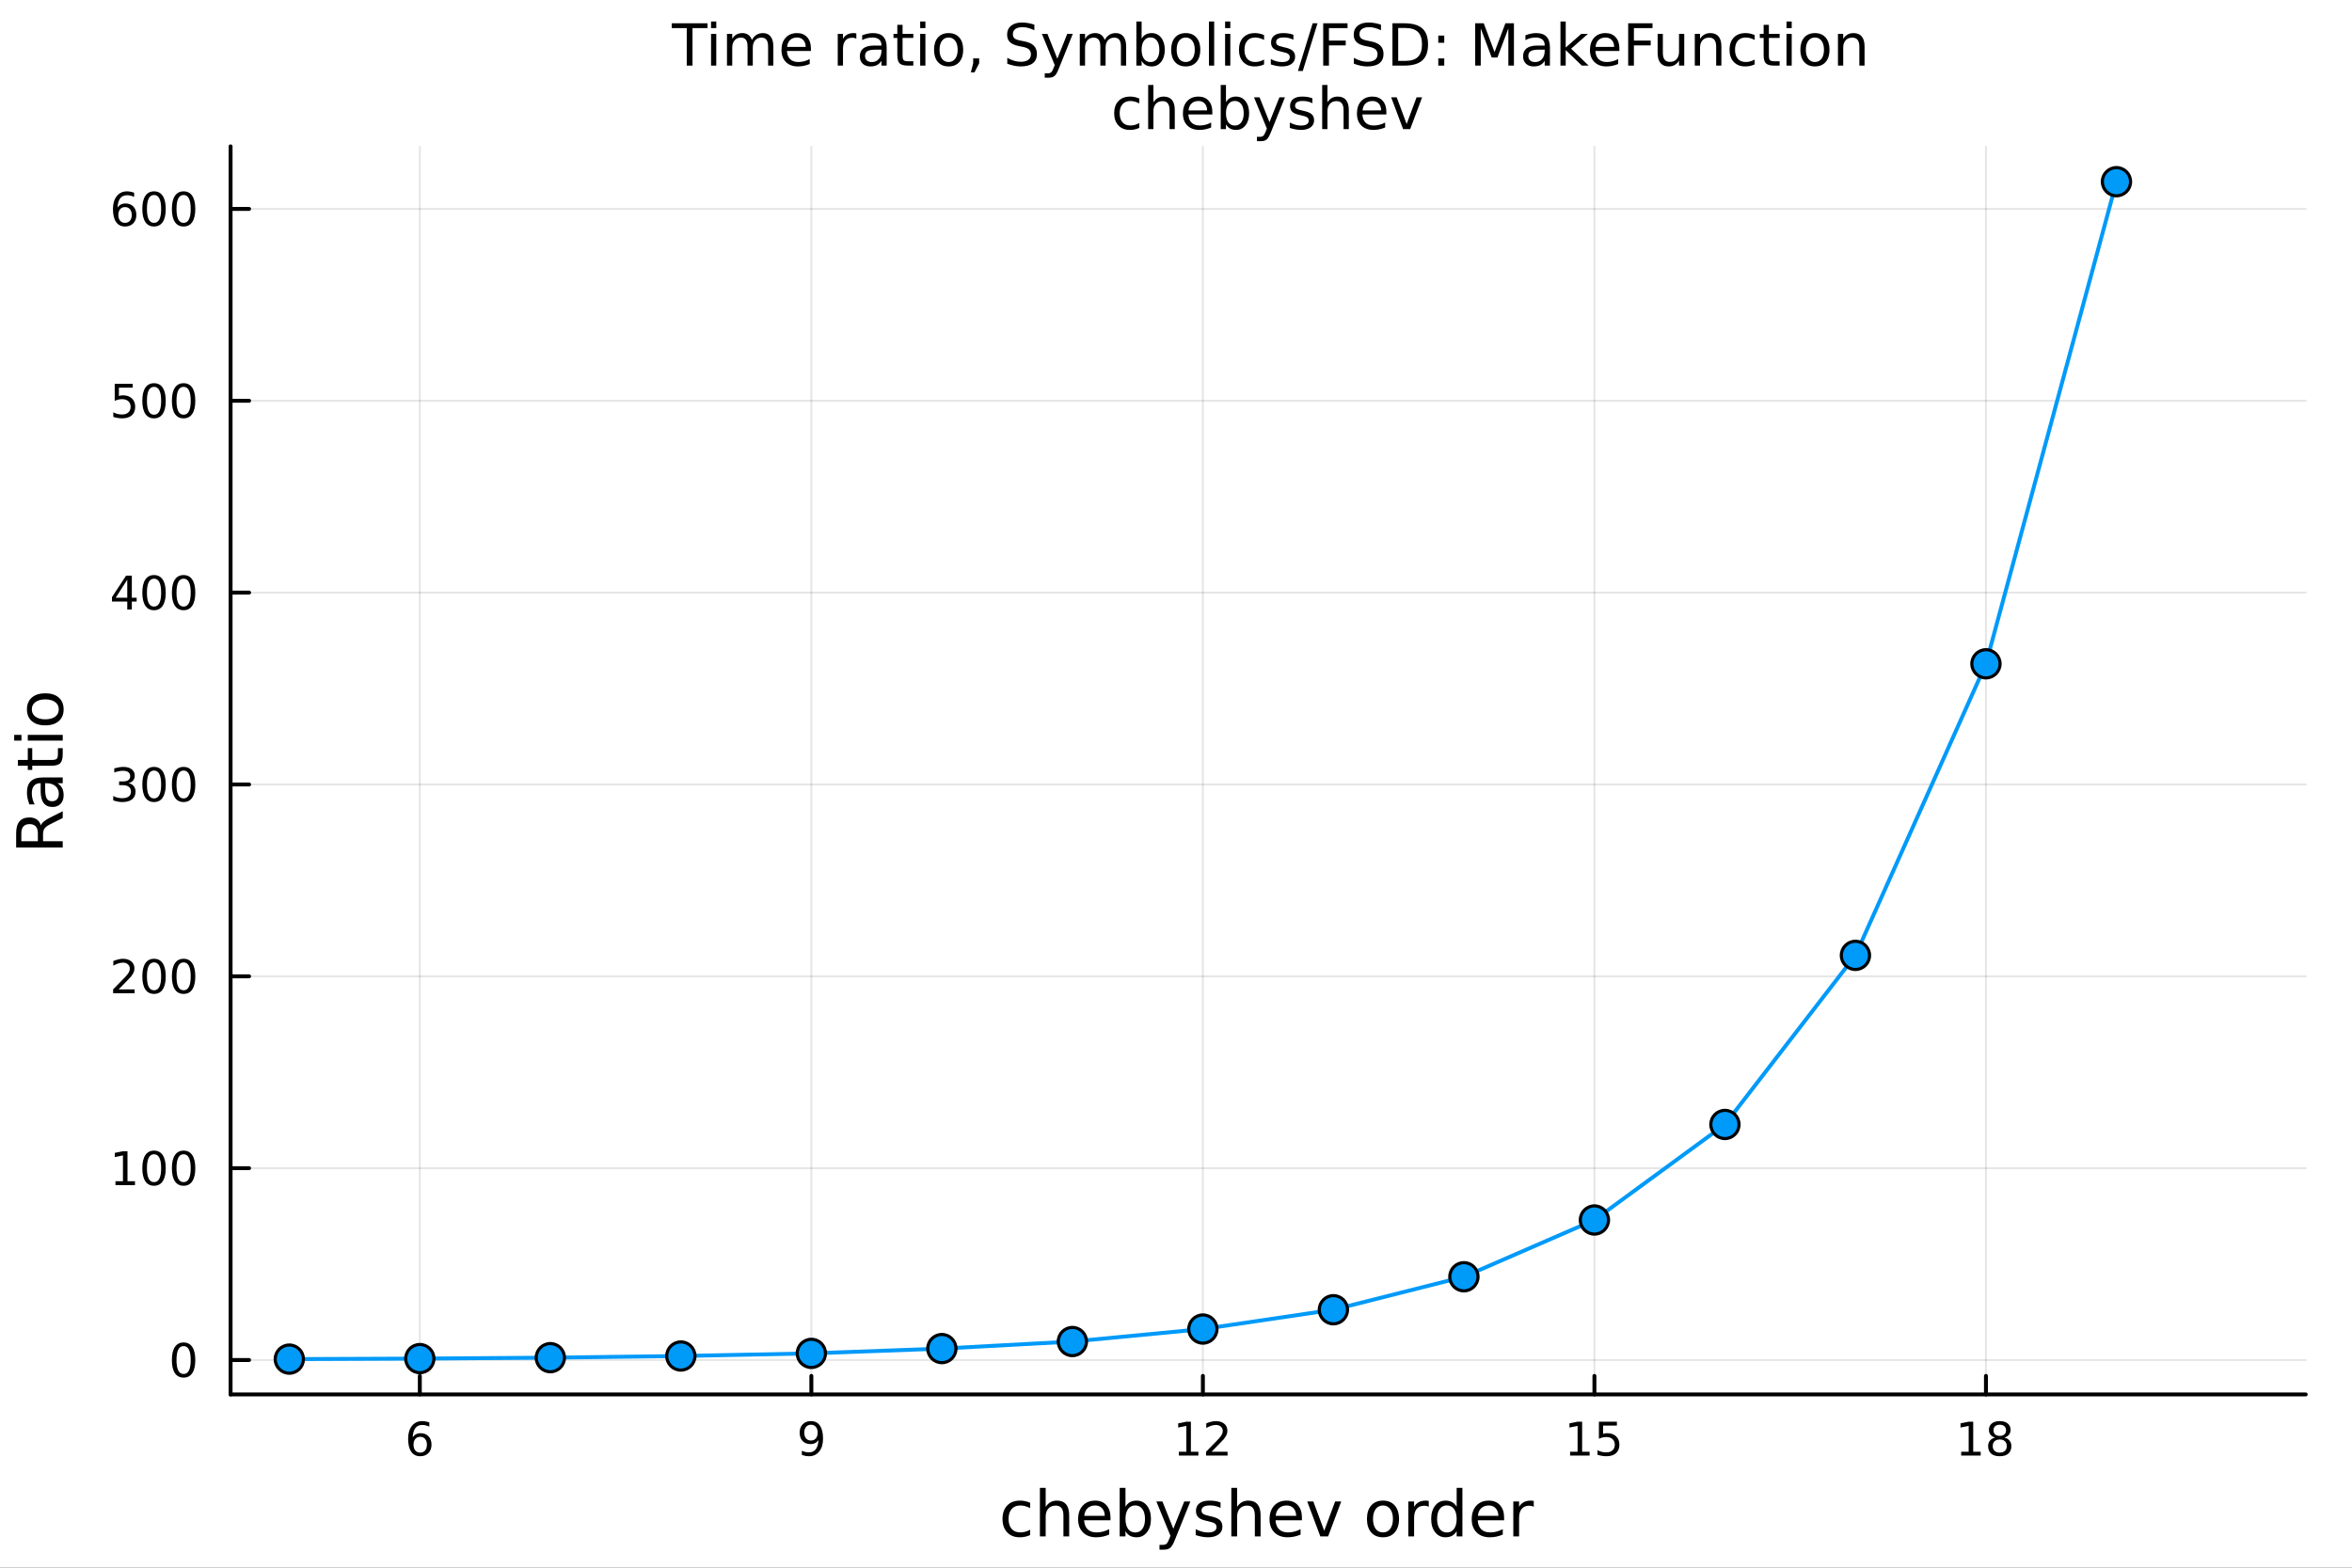<?xml version="1.0" encoding="utf-8"?>
<svg xmlns="http://www.w3.org/2000/svg" xmlns:xlink="http://www.w3.org/1999/xlink" width="600" height="400" viewBox="0 0 2400 1600">
<rect x="0" y="0" width="2400" height="1600" fill="#333333" stroke="none"/>
<defs>
  <clipPath id="clip850">
    <rect x="0" y="0" width="2400" height="1600"/>
  </clipPath>
</defs>
<path clip-path="url(#clip850)" d="M0 1600 L2400 1600 L2400 0 L0 0  Z" fill="#ffffff" fill-rule="evenodd" fill-opacity="1"/>
<defs>
  <clipPath id="clip851">
    <rect x="480" y="0" width="1681" height="1600"/>
  </clipPath>
</defs>
<path clip-path="url(#clip850)" d="M235.283 1423.18 L2352.76 1423.18 L2352.76 149.392 L235.283 149.392  Z" fill="#ffffff" fill-rule="evenodd" fill-opacity="1"/>
<defs>
  <clipPath id="clip852">
    <rect x="235" y="149" width="2118" height="1275"/>
  </clipPath>
</defs>
<polyline clip-path="url(#clip852)" style="stroke:#000000; stroke-linecap:round; stroke-linejoin:round; stroke-width:2; stroke-opacity:0.1; fill:none" points="428.386,1423.18 428.386,149.392 "/>
<polyline clip-path="url(#clip852)" style="stroke:#000000; stroke-linecap:round; stroke-linejoin:round; stroke-width:2; stroke-opacity:0.1; fill:none" points="827.909,1423.18 827.909,149.392 "/>
<polyline clip-path="url(#clip852)" style="stroke:#000000; stroke-linecap:round; stroke-linejoin:round; stroke-width:2; stroke-opacity:0.1; fill:none" points="1227.43,1423.18 1227.43,149.392 "/>
<polyline clip-path="url(#clip852)" style="stroke:#000000; stroke-linecap:round; stroke-linejoin:round; stroke-width:2; stroke-opacity:0.1; fill:none" points="1626.96,1423.18 1626.96,149.392 "/>
<polyline clip-path="url(#clip852)" style="stroke:#000000; stroke-linecap:round; stroke-linejoin:round; stroke-width:2; stroke-opacity:0.1; fill:none" points="2026.48,1423.18 2026.48,149.392 "/>
<polyline clip-path="url(#clip850)" style="stroke:#000000; stroke-linecap:round; stroke-linejoin:round; stroke-width:4; stroke-opacity:1; fill:none" points="235.283,1423.18 2352.76,1423.18 "/>
<polyline clip-path="url(#clip850)" style="stroke:#000000; stroke-linecap:round; stroke-linejoin:round; stroke-width:4; stroke-opacity:1; fill:none" points="428.386,1423.18 428.386,1404.28 "/>
<polyline clip-path="url(#clip850)" style="stroke:#000000; stroke-linecap:round; stroke-linejoin:round; stroke-width:4; stroke-opacity:1; fill:none" points="827.909,1423.18 827.909,1404.28 "/>
<polyline clip-path="url(#clip850)" style="stroke:#000000; stroke-linecap:round; stroke-linejoin:round; stroke-width:4; stroke-opacity:1; fill:none" points="1227.43,1423.18 1227.43,1404.28 "/>
<polyline clip-path="url(#clip850)" style="stroke:#000000; stroke-linecap:round; stroke-linejoin:round; stroke-width:4; stroke-opacity:1; fill:none" points="1626.96,1423.18 1626.96,1404.28 "/>
<polyline clip-path="url(#clip850)" style="stroke:#000000; stroke-linecap:round; stroke-linejoin:round; stroke-width:4; stroke-opacity:1; fill:none" points="2026.48,1423.18 2026.48,1404.28 "/>
<path clip-path="url(#clip850)" d="M428.791 1466.44 Q425.643 1466.44 423.791 1468.59 Q421.962 1470.74 421.962 1474.49 Q421.962 1478.22 423.791 1480.39 Q425.643 1482.55 428.791 1482.55 Q431.939 1482.55 433.768 1480.39 Q435.619 1478.22 435.619 1474.49 Q435.619 1470.74 433.768 1468.59 Q431.939 1466.44 428.791 1466.44 M438.073 1451.78 L438.073 1456.04 Q436.314 1455.21 434.508 1454.77 Q432.726 1454.33 430.967 1454.33 Q426.337 1454.33 423.883 1457.45 Q421.453 1460.58 421.106 1466.9 Q422.471 1464.89 424.532 1463.82 Q426.592 1462.73 429.069 1462.73 Q434.277 1462.73 437.286 1465.9 Q440.319 1469.05 440.319 1474.49 Q440.319 1479.82 437.17 1483.03 Q434.022 1486.25 428.791 1486.25 Q422.795 1486.25 419.624 1481.67 Q416.453 1477.06 416.453 1468.33 Q416.453 1460.14 420.342 1455.28 Q424.231 1450.39 430.782 1450.39 Q432.541 1450.39 434.323 1450.74 Q436.129 1451.09 438.073 1451.78 Z" fill="#000000" fill-rule="nonzero" fill-opacity="1" /><path clip-path="url(#clip850)" d="M818.21 1484.86 L818.21 1480.6 Q819.969 1481.44 821.775 1481.88 Q823.58 1482.32 825.316 1482.32 Q829.946 1482.32 832.377 1479.21 Q834.83 1476.09 835.177 1469.75 Q833.835 1471.74 831.775 1472.8 Q829.715 1473.87 827.215 1473.87 Q822.029 1473.87 818.997 1470.74 Q815.988 1467.59 815.988 1462.15 Q815.988 1456.83 819.136 1453.61 Q822.284 1450.39 827.515 1450.39 Q833.511 1450.39 836.659 1455 Q839.83 1459.58 839.83 1468.33 Q839.83 1476.51 835.941 1481.39 Q832.076 1486.25 825.525 1486.25 Q823.765 1486.25 821.96 1485.9 Q820.154 1485.56 818.21 1484.86 M827.515 1470.21 Q830.664 1470.21 832.492 1468.06 Q834.344 1465.9 834.344 1462.15 Q834.344 1458.43 832.492 1456.27 Q830.664 1454.1 827.515 1454.1 Q824.367 1454.1 822.515 1456.27 Q820.687 1458.43 820.687 1462.15 Q820.687 1465.9 822.515 1468.06 Q824.367 1470.21 827.515 1470.21 Z" fill="#000000" fill-rule="nonzero" fill-opacity="1" /><path clip-path="url(#clip850)" d="M1202.92 1481.64 L1210.56 1481.64 L1210.56 1455.28 L1202.25 1456.95 L1202.25 1452.69 L1210.51 1451.02 L1215.19 1451.02 L1215.19 1481.64 L1222.83 1481.64 L1222.83 1485.58 L1202.92 1485.58 L1202.92 1481.64 Z" fill="#000000" fill-rule="nonzero" fill-opacity="1" /><path clip-path="url(#clip850)" d="M1236.3 1481.64 L1252.62 1481.64 L1252.62 1485.58 L1230.67 1485.58 L1230.67 1481.64 Q1233.33 1478.89 1237.92 1474.26 Q1242.52 1469.61 1243.71 1468.27 Q1245.95 1465.74 1246.83 1464.01 Q1247.73 1462.25 1247.73 1460.56 Q1247.73 1457.8 1245.79 1456.07 Q1243.87 1454.33 1240.77 1454.33 Q1238.57 1454.33 1236.11 1455.09 Q1233.68 1455.86 1230.9 1457.41 L1230.9 1452.69 Q1233.73 1451.55 1236.18 1450.97 Q1238.64 1450.39 1240.67 1450.39 Q1246.04 1450.39 1249.24 1453.08 Q1252.43 1455.77 1252.43 1460.26 Q1252.43 1462.39 1251.62 1464.31 Q1250.83 1466.2 1248.73 1468.8 Q1248.15 1469.47 1245.05 1472.69 Q1241.95 1475.88 1236.3 1481.64 Z" fill="#000000" fill-rule="nonzero" fill-opacity="1" /><path clip-path="url(#clip850)" d="M1602.14 1481.64 L1609.78 1481.64 L1609.78 1455.28 L1601.47 1456.95 L1601.47 1452.69 L1609.73 1451.02 L1614.41 1451.02 L1614.41 1481.64 L1622.05 1481.64 L1622.05 1485.58 L1602.14 1485.58 L1602.14 1481.64 Z" fill="#000000" fill-rule="nonzero" fill-opacity="1" /><path clip-path="url(#clip850)" d="M1631.54 1451.02 L1649.9 1451.02 L1649.9 1454.96 L1635.82 1454.96 L1635.82 1463.43 Q1636.84 1463.08 1637.86 1462.92 Q1638.88 1462.73 1639.9 1462.73 Q1645.68 1462.73 1649.06 1465.9 Q1652.44 1469.08 1652.44 1474.49 Q1652.44 1480.07 1648.97 1483.17 Q1645.5 1486.25 1639.18 1486.25 Q1637 1486.25 1634.73 1485.88 Q1632.49 1485.51 1630.08 1484.77 L1630.08 1480.07 Q1632.16 1481.2 1634.39 1481.76 Q1636.61 1482.32 1639.08 1482.32 Q1643.09 1482.32 1645.43 1480.21 Q1647.77 1478.1 1647.77 1474.49 Q1647.77 1470.88 1645.43 1468.77 Q1643.09 1466.67 1639.08 1466.67 Q1637.21 1466.67 1635.33 1467.08 Q1633.48 1467.5 1631.54 1468.38 L1631.54 1451.02 Z" fill="#000000" fill-rule="nonzero" fill-opacity="1" /><path clip-path="url(#clip850)" d="M2001.21 1481.64 L2008.85 1481.64 L2008.85 1455.28 L2000.54 1456.95 L2000.54 1452.69 L2008.81 1451.02 L2013.48 1451.02 L2013.48 1481.64 L2021.12 1481.64 L2021.12 1485.58 L2001.21 1485.58 L2001.21 1481.64 Z" fill="#000000" fill-rule="nonzero" fill-opacity="1" /><path clip-path="url(#clip850)" d="M2040.56 1469.17 Q2037.23 1469.17 2035.31 1470.95 Q2033.41 1472.73 2033.41 1475.86 Q2033.41 1478.98 2035.31 1480.77 Q2037.23 1482.55 2040.56 1482.55 Q2043.9 1482.55 2045.82 1480.77 Q2047.74 1478.96 2047.74 1475.86 Q2047.74 1472.73 2045.82 1470.95 Q2043.92 1469.17 2040.56 1469.17 M2035.89 1467.18 Q2032.88 1466.44 2031.19 1464.38 Q2029.52 1462.32 2029.52 1459.35 Q2029.52 1455.21 2032.46 1452.8 Q2035.43 1450.39 2040.56 1450.39 Q2045.73 1450.39 2048.67 1452.8 Q2051.61 1455.21 2051.61 1459.35 Q2051.61 1462.32 2049.92 1464.38 Q2048.25 1466.44 2045.26 1467.18 Q2048.64 1467.96 2050.52 1470.26 Q2052.42 1472.55 2052.42 1475.86 Q2052.42 1480.88 2049.34 1483.57 Q2046.28 1486.25 2040.56 1486.25 Q2034.85 1486.25 2031.77 1483.57 Q2028.71 1480.88 2028.71 1475.86 Q2028.71 1472.55 2030.61 1470.26 Q2032.51 1467.96 2035.89 1467.18 M2034.18 1459.79 Q2034.18 1462.48 2035.84 1463.98 Q2037.53 1465.49 2040.56 1465.49 Q2043.57 1465.49 2045.26 1463.98 Q2046.98 1462.48 2046.98 1459.79 Q2046.98 1457.11 2045.26 1455.6 Q2043.57 1454.1 2040.56 1454.1 Q2037.53 1454.1 2035.84 1455.6 Q2034.18 1457.11 2034.18 1459.79 Z" fill="#000000" fill-rule="nonzero" fill-opacity="1" /><path clip-path="url(#clip850)" d="M1051.17 1533.76 L1051.17 1539.24 Q1048.69 1537.87 1046.17 1537.2 Q1043.69 1536.5 1041.14 1536.5 Q1035.44 1536.5 1032.29 1540.13 Q1029.14 1543.73 1029.14 1550.25 Q1029.14 1556.78 1032.29 1560.4 Q1035.44 1564 1041.14 1564 Q1043.69 1564 1046.17 1563.33 Q1048.69 1562.63 1051.17 1561.26 L1051.17 1566.68 Q1048.72 1567.82 1046.08 1568.39 Q1043.47 1568.97 1040.51 1568.97 Q1032.45 1568.97 1027.71 1563.91 Q1022.97 1558.85 1022.97 1550.25 Q1022.97 1541.53 1027.74 1536.53 Q1032.55 1531.54 1040.89 1531.54 Q1043.59 1531.54 1046.17 1532.11 Q1048.75 1532.65 1051.17 1533.76 Z" fill="#000000" fill-rule="nonzero" fill-opacity="1" /><path clip-path="url(#clip850)" d="M1090.99 1546.53 L1090.99 1568.04 L1085.13 1568.04 L1085.13 1546.72 Q1085.13 1541.66 1083.16 1539.14 Q1081.18 1536.63 1077.24 1536.63 Q1072.49 1536.63 1069.76 1539.65 Q1067.02 1542.68 1067.02 1547.9 L1067.02 1568.04 L1061.13 1568.04 L1061.13 1518.52 L1067.02 1518.52 L1067.02 1537.93 Q1069.12 1534.72 1071.95 1533.13 Q1074.82 1531.54 1078.54 1531.54 Q1084.68 1531.54 1087.83 1535.36 Q1090.99 1539.14 1090.99 1546.53 Z" fill="#000000" fill-rule="nonzero" fill-opacity="1" /><path clip-path="url(#clip850)" d="M1133.16 1548.76 L1133.16 1551.62 L1106.23 1551.62 Q1106.61 1557.67 1109.86 1560.85 Q1113.14 1564 1118.96 1564 Q1122.34 1564 1125.49 1563.17 Q1128.67 1562.35 1131.79 1560.69 L1131.79 1566.23 Q1128.64 1567.57 1125.33 1568.27 Q1122.02 1568.97 1118.61 1568.97 Q1110.08 1568.97 1105.09 1564 Q1100.12 1559.04 1100.12 1550.57 Q1100.12 1541.82 1104.83 1536.69 Q1109.57 1531.54 1117.59 1531.54 Q1124.79 1531.54 1128.96 1536.18 Q1133.16 1540.8 1133.16 1548.76 M1127.3 1547.04 Q1127.24 1542.23 1124.6 1539.37 Q1121.99 1536.5 1117.66 1536.5 Q1112.76 1536.5 1109.8 1539.27 Q1106.87 1542.04 1106.42 1547.07 L1127.3 1547.04 Z" fill="#000000" fill-rule="nonzero" fill-opacity="1" /><path clip-path="url(#clip850)" d="M1168.36 1550.25 Q1168.36 1543.79 1165.69 1540.13 Q1163.04 1536.44 1158.4 1536.44 Q1153.75 1536.44 1151.08 1540.13 Q1148.44 1543.79 1148.44 1550.25 Q1148.44 1556.71 1151.08 1560.4 Q1153.75 1564.07 1158.4 1564.07 Q1163.04 1564.07 1165.69 1560.4 Q1168.36 1556.71 1168.36 1550.25 M1148.44 1537.81 Q1150.28 1534.62 1153.08 1533.1 Q1155.92 1531.54 1159.83 1531.54 Q1166.32 1531.54 1170.37 1536.69 Q1174.44 1541.85 1174.44 1550.25 Q1174.44 1558.65 1170.37 1563.81 Q1166.32 1568.97 1159.83 1568.97 Q1155.92 1568.97 1153.08 1567.44 Q1150.28 1565.88 1148.44 1562.7 L1148.44 1568.04 L1142.55 1568.04 L1142.55 1518.52 L1148.44 1518.52 L1148.44 1537.81 Z" fill="#000000" fill-rule="nonzero" fill-opacity="1" /><path clip-path="url(#clip850)" d="M1198.98 1571.35 Q1196.5 1577.72 1194.14 1579.66 Q1191.79 1581.6 1187.84 1581.6 L1183.16 1581.6 L1183.16 1576.7 L1186.6 1576.7 Q1189.02 1576.7 1190.35 1575.56 Q1191.69 1574.41 1193.31 1570.14 L1194.36 1567.47 L1179.95 1532.4 L1186.15 1532.4 L1197.29 1560.28 L1208.43 1532.4 L1214.64 1532.4 L1198.98 1571.35 Z" fill="#000000" fill-rule="nonzero" fill-opacity="1" /><path clip-path="url(#clip850)" d="M1245.45 1533.45 L1245.45 1538.98 Q1242.97 1537.71 1240.29 1537.07 Q1237.62 1536.44 1234.75 1536.44 Q1230.39 1536.44 1228.2 1537.77 Q1226.03 1539.11 1226.03 1541.79 Q1226.03 1543.82 1227.59 1545 Q1229.15 1546.15 1233.86 1547.2 L1235.87 1547.64 Q1242.11 1548.98 1244.72 1551.43 Q1247.36 1553.85 1247.36 1558.21 Q1247.36 1563.17 1243.41 1566.07 Q1239.5 1568.97 1232.62 1568.97 Q1229.76 1568.97 1226.64 1568.39 Q1223.55 1567.85 1220.11 1566.74 L1220.11 1560.69 Q1223.36 1562.38 1226.51 1563.24 Q1229.66 1564.07 1232.75 1564.07 Q1236.89 1564.07 1239.12 1562.66 Q1241.34 1561.23 1241.34 1558.65 Q1241.34 1556.27 1239.72 1554.99 Q1238.13 1553.72 1232.69 1552.54 L1230.65 1552.07 Q1225.21 1550.92 1222.79 1548.56 Q1220.37 1546.18 1220.37 1542.04 Q1220.37 1537.01 1223.93 1534.27 Q1227.5 1531.54 1234.05 1531.54 Q1237.3 1531.54 1240.17 1532.01 Q1243.03 1532.49 1245.45 1533.45 Z" fill="#000000" fill-rule="nonzero" fill-opacity="1" /><path clip-path="url(#clip850)" d="M1286.32 1546.53 L1286.32 1568.04 L1280.46 1568.04 L1280.46 1546.72 Q1280.46 1541.66 1278.49 1539.14 Q1276.51 1536.63 1272.57 1536.63 Q1267.82 1536.63 1265.09 1539.65 Q1262.35 1542.68 1262.35 1547.9 L1262.35 1568.04 L1256.46 1568.04 L1256.46 1518.52 L1262.35 1518.52 L1262.35 1537.93 Q1264.45 1534.72 1267.28 1533.13 Q1270.15 1531.54 1273.87 1531.54 Q1280.01 1531.54 1283.17 1535.36 Q1286.32 1539.14 1286.32 1546.53 Z" fill="#000000" fill-rule="nonzero" fill-opacity="1" /><path clip-path="url(#clip850)" d="M1328.49 1548.76 L1328.49 1551.62 L1301.56 1551.62 Q1301.94 1557.67 1305.19 1560.85 Q1308.47 1564 1314.29 1564 Q1317.67 1564 1320.82 1563.17 Q1324 1562.35 1327.12 1560.69 L1327.12 1566.23 Q1323.97 1567.57 1320.66 1568.27 Q1317.35 1568.97 1313.94 1568.97 Q1305.41 1568.97 1300.42 1564 Q1295.45 1559.04 1295.45 1550.57 Q1295.45 1541.82 1300.16 1536.69 Q1304.9 1531.54 1312.93 1531.54 Q1320.12 1531.54 1324.29 1536.18 Q1328.49 1540.8 1328.49 1548.76 M1322.63 1547.04 Q1322.57 1542.23 1319.93 1539.37 Q1317.32 1536.5 1312.99 1536.5 Q1308.09 1536.5 1305.13 1539.27 Q1302.2 1542.04 1301.75 1547.07 L1322.63 1547.04 Z" fill="#000000" fill-rule="nonzero" fill-opacity="1" /><path clip-path="url(#clip850)" d="M1333.9 1532.4 L1340.11 1532.4 L1351.25 1562.31 L1362.39 1532.4 L1368.59 1532.4 L1355.23 1568.04 L1347.27 1568.04 L1333.9 1532.4 Z" fill="#000000" fill-rule="nonzero" fill-opacity="1" /><path clip-path="url(#clip850)" d="M1411.21 1536.5 Q1406.5 1536.5 1403.76 1540.19 Q1401.03 1543.85 1401.03 1550.25 Q1401.03 1556.65 1403.73 1560.34 Q1406.47 1564 1411.21 1564 Q1415.89 1564 1418.63 1560.31 Q1421.37 1556.62 1421.37 1550.25 Q1421.37 1543.92 1418.63 1540.23 Q1415.89 1536.5 1411.21 1536.5 M1411.21 1531.54 Q1418.85 1531.54 1423.21 1536.5 Q1427.57 1541.47 1427.57 1550.25 Q1427.57 1559 1423.21 1564 Q1418.85 1568.97 1411.21 1568.97 Q1403.54 1568.97 1399.18 1564 Q1394.85 1559 1394.85 1550.25 Q1394.85 1541.47 1399.18 1536.5 Q1403.54 1531.54 1411.21 1531.54 Z" fill="#000000" fill-rule="nonzero" fill-opacity="1" /><path clip-path="url(#clip850)" d="M1457.94 1537.87 Q1456.95 1537.3 1455.77 1537.04 Q1454.63 1536.76 1453.23 1536.76 Q1448.26 1536.76 1445.59 1540 Q1442.95 1543.22 1442.95 1549.27 L1442.95 1568.04 L1437.06 1568.04 L1437.06 1532.4 L1442.95 1532.4 L1442.95 1537.93 Q1444.79 1534.69 1447.75 1533.13 Q1450.71 1531.54 1454.94 1531.54 Q1455.55 1531.54 1456.28 1531.63 Q1457.01 1531.7 1457.9 1531.85 L1457.94 1537.87 Z" fill="#000000" fill-rule="nonzero" fill-opacity="1" /><path clip-path="url(#clip850)" d="M1486.39 1537.81 L1486.39 1518.52 L1492.25 1518.52 L1492.25 1568.04 L1486.39 1568.04 L1486.39 1562.7 Q1484.54 1565.88 1481.71 1567.44 Q1478.91 1568.97 1474.96 1568.97 Q1468.5 1568.97 1464.43 1563.81 Q1460.39 1558.65 1460.39 1550.25 Q1460.39 1541.85 1464.43 1536.69 Q1468.5 1531.54 1474.96 1531.54 Q1478.91 1531.54 1481.71 1533.1 Q1484.54 1534.62 1486.39 1537.81 M1466.43 1550.25 Q1466.43 1556.71 1469.08 1560.4 Q1471.75 1564.07 1476.4 1564.07 Q1481.04 1564.07 1483.72 1560.4 Q1486.39 1556.71 1486.39 1550.25 Q1486.39 1543.79 1483.72 1540.13 Q1481.04 1536.44 1476.4 1536.44 Q1471.75 1536.44 1469.08 1540.13 Q1466.43 1543.79 1466.43 1550.25 Z" fill="#000000" fill-rule="nonzero" fill-opacity="1" /><path clip-path="url(#clip850)" d="M1534.8 1548.76 L1534.8 1551.62 L1507.88 1551.62 Q1508.26 1557.67 1511.5 1560.85 Q1514.78 1564 1520.61 1564 Q1523.98 1564 1527.13 1563.17 Q1530.31 1562.35 1533.43 1560.69 L1533.43 1566.23 Q1530.28 1567.57 1526.97 1568.27 Q1523.66 1568.97 1520.26 1568.97 Q1511.73 1568.97 1506.73 1564 Q1501.76 1559.04 1501.76 1550.57 Q1501.76 1541.82 1506.47 1536.69 Q1511.22 1531.54 1519.24 1531.54 Q1526.43 1531.54 1530.6 1536.18 Q1534.8 1540.8 1534.8 1548.76 M1528.95 1547.04 Q1528.88 1542.23 1526.24 1539.37 Q1523.63 1536.5 1519.3 1536.5 Q1514.4 1536.5 1511.44 1539.27 Q1508.51 1542.04 1508.07 1547.07 L1528.95 1547.04 Z" fill="#000000" fill-rule="nonzero" fill-opacity="1" /><path clip-path="url(#clip850)" d="M1565.07 1537.87 Q1564.08 1537.3 1562.91 1537.04 Q1561.76 1536.76 1560.36 1536.76 Q1555.4 1536.76 1552.72 1540 Q1550.08 1543.22 1550.08 1549.27 L1550.08 1568.04 L1544.19 1568.04 L1544.19 1532.4 L1550.08 1532.4 L1550.08 1537.93 Q1551.93 1534.69 1554.89 1533.13 Q1557.85 1531.54 1562.08 1531.54 Q1562.68 1531.54 1563.42 1531.63 Q1564.15 1531.7 1565.04 1531.85 L1565.07 1537.87 Z" fill="#000000" fill-rule="nonzero" fill-opacity="1" /><polyline clip-path="url(#clip852)" style="stroke:#000000; stroke-linecap:round; stroke-linejoin:round; stroke-width:2; stroke-opacity:0.1; fill:none" points="235.283,1388.06 2352.76,1388.06 "/>
<polyline clip-path="url(#clip852)" style="stroke:#000000; stroke-linecap:round; stroke-linejoin:round; stroke-width:2; stroke-opacity:0.1; fill:none" points="235.283,1192.25 2352.76,1192.25 "/>
<polyline clip-path="url(#clip852)" style="stroke:#000000; stroke-linecap:round; stroke-linejoin:round; stroke-width:2; stroke-opacity:0.1; fill:none" points="235.283,996.44 2352.76,996.44 "/>
<polyline clip-path="url(#clip852)" style="stroke:#000000; stroke-linecap:round; stroke-linejoin:round; stroke-width:2; stroke-opacity:0.1; fill:none" points="235.283,800.632 2352.76,800.632 "/>
<polyline clip-path="url(#clip852)" style="stroke:#000000; stroke-linecap:round; stroke-linejoin:round; stroke-width:2; stroke-opacity:0.1; fill:none" points="235.283,604.825 2352.76,604.825 "/>
<polyline clip-path="url(#clip852)" style="stroke:#000000; stroke-linecap:round; stroke-linejoin:round; stroke-width:2; stroke-opacity:0.1; fill:none" points="235.283,409.017 2352.76,409.017 "/>
<polyline clip-path="url(#clip852)" style="stroke:#000000; stroke-linecap:round; stroke-linejoin:round; stroke-width:2; stroke-opacity:0.1; fill:none" points="235.283,213.209 2352.76,213.209 "/>
<polyline clip-path="url(#clip850)" style="stroke:#000000; stroke-linecap:round; stroke-linejoin:round; stroke-width:4; stroke-opacity:1; fill:none" points="235.283,1423.18 235.283,149.392 "/>
<polyline clip-path="url(#clip850)" style="stroke:#000000; stroke-linecap:round; stroke-linejoin:round; stroke-width:4; stroke-opacity:1; fill:none" points="235.283,1388.06 254.18,1388.06 "/>
<polyline clip-path="url(#clip850)" style="stroke:#000000; stroke-linecap:round; stroke-linejoin:round; stroke-width:4; stroke-opacity:1; fill:none" points="235.283,1192.25 254.18,1192.25 "/>
<polyline clip-path="url(#clip850)" style="stroke:#000000; stroke-linecap:round; stroke-linejoin:round; stroke-width:4; stroke-opacity:1; fill:none" points="235.283,996.44 254.18,996.44 "/>
<polyline clip-path="url(#clip850)" style="stroke:#000000; stroke-linecap:round; stroke-linejoin:round; stroke-width:4; stroke-opacity:1; fill:none" points="235.283,800.632 254.18,800.632 "/>
<polyline clip-path="url(#clip850)" style="stroke:#000000; stroke-linecap:round; stroke-linejoin:round; stroke-width:4; stroke-opacity:1; fill:none" points="235.283,604.825 254.18,604.825 "/>
<polyline clip-path="url(#clip850)" style="stroke:#000000; stroke-linecap:round; stroke-linejoin:round; stroke-width:4; stroke-opacity:1; fill:none" points="235.283,409.017 254.18,409.017 "/>
<polyline clip-path="url(#clip850)" style="stroke:#000000; stroke-linecap:round; stroke-linejoin:round; stroke-width:4; stroke-opacity:1; fill:none" points="235.283,213.209 254.18,213.209 "/>
<path clip-path="url(#clip850)" d="M187.338 1373.85 Q183.727 1373.85 181.899 1377.42 Q180.093 1380.96 180.093 1388.09 Q180.093 1395.2 181.899 1398.76 Q183.727 1402.3 187.338 1402.3 Q190.973 1402.3 192.778 1398.76 Q194.607 1395.2 194.607 1388.09 Q194.607 1380.96 192.778 1377.42 Q190.973 1373.85 187.338 1373.85 M187.338 1370.15 Q193.149 1370.15 196.204 1374.76 Q199.283 1379.34 199.283 1388.09 Q199.283 1396.82 196.204 1401.42 Q193.149 1406.01 187.338 1406.01 Q181.528 1406.01 178.45 1401.42 Q175.394 1396.82 175.394 1388.09 Q175.394 1379.34 178.45 1374.76 Q181.528 1370.15 187.338 1370.15 Z" fill="#000000" fill-rule="nonzero" fill-opacity="1" /><path clip-path="url(#clip850)" d="M117.825 1205.59 L125.464 1205.59 L125.464 1179.23 L117.154 1180.89 L117.154 1176.63 L125.418 1174.97 L130.093 1174.97 L130.093 1205.59 L137.732 1205.59 L137.732 1209.53 L117.825 1209.53 L117.825 1205.59 Z" fill="#000000" fill-rule="nonzero" fill-opacity="1" /><path clip-path="url(#clip850)" d="M157.177 1178.05 Q153.566 1178.05 151.737 1181.61 Q149.931 1185.15 149.931 1192.28 Q149.931 1199.39 151.737 1202.95 Q153.566 1206.5 157.177 1206.5 Q160.811 1206.5 162.616 1202.95 Q164.445 1199.39 164.445 1192.28 Q164.445 1185.15 162.616 1181.61 Q160.811 1178.05 157.177 1178.05 M157.177 1174.34 Q162.987 1174.34 166.042 1178.95 Q169.121 1183.53 169.121 1192.28 Q169.121 1201.01 166.042 1205.62 Q162.987 1210.2 157.177 1210.2 Q151.366 1210.2 148.288 1205.62 Q145.232 1201.01 145.232 1192.28 Q145.232 1183.53 148.288 1178.95 Q151.366 1174.34 157.177 1174.34 Z" fill="#000000" fill-rule="nonzero" fill-opacity="1" /><path clip-path="url(#clip850)" d="M187.338 1178.05 Q183.727 1178.05 181.899 1181.61 Q180.093 1185.15 180.093 1192.28 Q180.093 1199.39 181.899 1202.95 Q183.727 1206.5 187.338 1206.5 Q190.973 1206.5 192.778 1202.95 Q194.607 1199.39 194.607 1192.28 Q194.607 1185.15 192.778 1181.61 Q190.973 1178.05 187.338 1178.05 M187.338 1174.34 Q193.149 1174.34 196.204 1178.95 Q199.283 1183.53 199.283 1192.28 Q199.283 1201.01 196.204 1205.62 Q193.149 1210.2 187.338 1210.2 Q181.528 1210.2 178.45 1205.62 Q175.394 1201.01 175.394 1192.28 Q175.394 1183.53 178.45 1178.95 Q181.528 1174.34 187.338 1174.34 Z" fill="#000000" fill-rule="nonzero" fill-opacity="1" /><path clip-path="url(#clip850)" d="M121.043 1009.79 L137.362 1009.79 L137.362 1013.72 L115.418 1013.72 L115.418 1009.79 Q118.08 1007.03 122.663 1002.4 Q127.269 997.748 128.45 996.406 Q130.695 993.882 131.575 992.146 Q132.478 990.387 132.478 988.697 Q132.478 985.943 130.533 984.207 Q128.612 982.47 125.51 982.47 Q123.311 982.47 120.857 983.234 Q118.427 983.998 115.649 985.549 L115.649 980.827 Q118.473 979.693 120.927 979.114 Q123.38 978.535 125.418 978.535 Q130.788 978.535 133.982 981.22 Q137.177 983.906 137.177 988.396 Q137.177 990.526 136.367 992.447 Q135.579 994.345 133.473 996.938 Q132.894 997.609 129.792 1000.83 Q126.691 1004.02 121.043 1009.79 Z" fill="#000000" fill-rule="nonzero" fill-opacity="1" /><path clip-path="url(#clip850)" d="M157.177 982.239 Q153.566 982.239 151.737 985.804 Q149.931 989.345 149.931 996.475 Q149.931 1003.58 151.737 1007.15 Q153.566 1010.69 157.177 1010.69 Q160.811 1010.69 162.616 1007.15 Q164.445 1003.58 164.445 996.475 Q164.445 989.345 162.616 985.804 Q160.811 982.239 157.177 982.239 M157.177 978.535 Q162.987 978.535 166.042 983.142 Q169.121 987.725 169.121 996.475 Q169.121 1005.2 166.042 1009.81 Q162.987 1014.39 157.177 1014.39 Q151.366 1014.39 148.288 1009.81 Q145.232 1005.2 145.232 996.475 Q145.232 987.725 148.288 983.142 Q151.366 978.535 157.177 978.535 Z" fill="#000000" fill-rule="nonzero" fill-opacity="1" /><path clip-path="url(#clip850)" d="M187.338 982.239 Q183.727 982.239 181.899 985.804 Q180.093 989.345 180.093 996.475 Q180.093 1003.58 181.899 1007.15 Q183.727 1010.69 187.338 1010.69 Q190.973 1010.69 192.778 1007.15 Q194.607 1003.58 194.607 996.475 Q194.607 989.345 192.778 985.804 Q190.973 982.239 187.338 982.239 M187.338 978.535 Q193.149 978.535 196.204 983.142 Q199.283 987.725 199.283 996.475 Q199.283 1005.2 196.204 1009.81 Q193.149 1014.39 187.338 1014.39 Q181.528 1014.39 178.45 1009.81 Q175.394 1005.2 175.394 996.475 Q175.394 987.725 178.45 983.142 Q181.528 978.535 187.338 978.535 Z" fill="#000000" fill-rule="nonzero" fill-opacity="1" /><path clip-path="url(#clip850)" d="M131.181 799.278 Q134.538 799.996 136.413 802.264 Q138.311 804.533 138.311 807.866 Q138.311 812.982 134.792 815.783 Q131.274 818.584 124.793 818.584 Q122.617 818.584 120.302 818.144 Q118.01 817.727 115.556 816.871 L115.556 812.357 Q117.501 813.491 119.816 814.07 Q122.13 814.649 124.654 814.649 Q129.052 814.649 131.343 812.913 Q133.658 811.176 133.658 807.866 Q133.658 804.811 131.505 803.098 Q129.376 801.362 125.556 801.362 L121.529 801.362 L121.529 797.519 L125.742 797.519 Q129.191 797.519 131.019 796.153 Q132.848 794.764 132.848 792.172 Q132.848 789.51 130.95 788.098 Q129.075 786.663 125.556 786.663 Q123.635 786.663 121.436 787.079 Q119.237 787.496 116.598 788.376 L116.598 784.209 Q119.26 783.468 121.575 783.098 Q123.913 782.727 125.973 782.727 Q131.297 782.727 134.399 785.158 Q137.501 787.565 137.501 791.686 Q137.501 794.556 135.857 796.547 Q134.214 798.514 131.181 799.278 Z" fill="#000000" fill-rule="nonzero" fill-opacity="1" /><path clip-path="url(#clip850)" d="M157.177 786.431 Q153.566 786.431 151.737 789.996 Q149.931 793.538 149.931 800.667 Q149.931 807.774 151.737 811.338 Q153.566 814.88 157.177 814.88 Q160.811 814.88 162.616 811.338 Q164.445 807.774 164.445 800.667 Q164.445 793.538 162.616 789.996 Q160.811 786.431 157.177 786.431 M157.177 782.727 Q162.987 782.727 166.042 787.334 Q169.121 791.917 169.121 800.667 Q169.121 809.394 166.042 814 Q162.987 818.584 157.177 818.584 Q151.366 818.584 148.288 814 Q145.232 809.394 145.232 800.667 Q145.232 791.917 148.288 787.334 Q151.366 782.727 157.177 782.727 Z" fill="#000000" fill-rule="nonzero" fill-opacity="1" /><path clip-path="url(#clip850)" d="M187.338 786.431 Q183.727 786.431 181.899 789.996 Q180.093 793.538 180.093 800.667 Q180.093 807.774 181.899 811.338 Q183.727 814.88 187.338 814.88 Q190.973 814.88 192.778 811.338 Q194.607 807.774 194.607 800.667 Q194.607 793.538 192.778 789.996 Q190.973 786.431 187.338 786.431 M187.338 782.727 Q193.149 782.727 196.204 787.334 Q199.283 791.917 199.283 800.667 Q199.283 809.394 196.204 814 Q193.149 818.584 187.338 818.584 Q181.528 818.584 178.45 814 Q175.394 809.394 175.394 800.667 Q175.394 791.917 178.45 787.334 Q181.528 782.727 187.338 782.727 Z" fill="#000000" fill-rule="nonzero" fill-opacity="1" /><path clip-path="url(#clip850)" d="M129.862 591.619 L118.056 610.068 L129.862 610.068 L129.862 591.619 M128.635 587.545 L134.515 587.545 L134.515 610.068 L139.445 610.068 L139.445 613.957 L134.515 613.957 L134.515 622.105 L129.862 622.105 L129.862 613.957 L114.26 613.957 L114.26 609.443 L128.635 587.545 Z" fill="#000000" fill-rule="nonzero" fill-opacity="1" /><path clip-path="url(#clip850)" d="M157.177 590.623 Q153.566 590.623 151.737 594.188 Q149.931 597.73 149.931 604.859 Q149.931 611.966 151.737 615.531 Q153.566 619.072 157.177 619.072 Q160.811 619.072 162.616 615.531 Q164.445 611.966 164.445 604.859 Q164.445 597.73 162.616 594.188 Q160.811 590.623 157.177 590.623 M157.177 586.92 Q162.987 586.92 166.042 591.526 Q169.121 596.109 169.121 604.859 Q169.121 613.586 166.042 618.193 Q162.987 622.776 157.177 622.776 Q151.366 622.776 148.288 618.193 Q145.232 613.586 145.232 604.859 Q145.232 596.109 148.288 591.526 Q151.366 586.92 157.177 586.92 Z" fill="#000000" fill-rule="nonzero" fill-opacity="1" /><path clip-path="url(#clip850)" d="M187.338 590.623 Q183.727 590.623 181.899 594.188 Q180.093 597.73 180.093 604.859 Q180.093 611.966 181.899 615.531 Q183.727 619.072 187.338 619.072 Q190.973 619.072 192.778 615.531 Q194.607 611.966 194.607 604.859 Q194.607 597.73 192.778 594.188 Q190.973 590.623 187.338 590.623 M187.338 586.92 Q193.149 586.92 196.204 591.526 Q199.283 596.109 199.283 604.859 Q199.283 613.586 196.204 618.193 Q193.149 622.776 187.338 622.776 Q181.528 622.776 178.45 618.193 Q175.394 613.586 175.394 604.859 Q175.394 596.109 178.45 591.526 Q181.528 586.92 187.338 586.92 Z" fill="#000000" fill-rule="nonzero" fill-opacity="1" /><path clip-path="url(#clip850)" d="M117.061 391.737 L135.417 391.737 L135.417 395.672 L121.343 395.672 L121.343 404.144 Q122.362 403.797 123.38 403.635 Q124.399 403.45 125.418 403.45 Q131.205 403.45 134.584 406.621 Q137.964 409.792 137.964 415.209 Q137.964 420.788 134.492 423.89 Q131.019 426.968 124.7 426.968 Q122.524 426.968 120.255 426.598 Q118.01 426.227 115.603 425.487 L115.603 420.788 Q117.686 421.922 119.908 422.477 Q122.13 423.033 124.607 423.033 Q128.612 423.033 130.95 420.927 Q133.288 418.82 133.288 415.209 Q133.288 411.598 130.95 409.491 Q128.612 407.385 124.607 407.385 Q122.732 407.385 120.857 407.802 Q119.006 408.218 117.061 409.098 L117.061 391.737 Z" fill="#000000" fill-rule="nonzero" fill-opacity="1" /><path clip-path="url(#clip850)" d="M157.177 394.816 Q153.566 394.816 151.737 398.38 Q149.931 401.922 149.931 409.052 Q149.931 416.158 151.737 419.723 Q153.566 423.265 157.177 423.265 Q160.811 423.265 162.616 419.723 Q164.445 416.158 164.445 409.052 Q164.445 401.922 162.616 398.38 Q160.811 394.816 157.177 394.816 M157.177 391.112 Q162.987 391.112 166.042 395.718 Q169.121 400.302 169.121 409.052 Q169.121 417.778 166.042 422.385 Q162.987 426.968 157.177 426.968 Q151.366 426.968 148.288 422.385 Q145.232 417.778 145.232 409.052 Q145.232 400.302 148.288 395.718 Q151.366 391.112 157.177 391.112 Z" fill="#000000" fill-rule="nonzero" fill-opacity="1" /><path clip-path="url(#clip850)" d="M187.338 394.816 Q183.727 394.816 181.899 398.38 Q180.093 401.922 180.093 409.052 Q180.093 416.158 181.899 419.723 Q183.727 423.265 187.338 423.265 Q190.973 423.265 192.778 419.723 Q194.607 416.158 194.607 409.052 Q194.607 401.922 192.778 398.38 Q190.973 394.816 187.338 394.816 M187.338 391.112 Q193.149 391.112 196.204 395.718 Q199.283 400.302 199.283 409.052 Q199.283 417.778 196.204 422.385 Q193.149 426.968 187.338 426.968 Q181.528 426.968 178.45 422.385 Q175.394 417.778 175.394 409.052 Q175.394 400.302 178.45 395.718 Q181.528 391.112 187.338 391.112 Z" fill="#000000" fill-rule="nonzero" fill-opacity="1" /><path clip-path="url(#clip850)" d="M127.593 211.346 Q124.445 211.346 122.593 213.498 Q120.765 215.651 120.765 219.401 Q120.765 223.128 122.593 225.304 Q124.445 227.457 127.593 227.457 Q130.742 227.457 132.57 225.304 Q134.422 223.128 134.422 219.401 Q134.422 215.651 132.57 213.498 Q130.742 211.346 127.593 211.346 M136.876 196.693 L136.876 200.952 Q135.117 200.119 133.311 199.679 Q131.529 199.239 129.769 199.239 Q125.14 199.239 122.686 202.364 Q120.255 205.489 119.908 211.809 Q121.274 209.795 123.334 208.73 Q125.394 207.642 127.871 207.642 Q133.08 207.642 136.089 210.813 Q139.121 213.961 139.121 219.401 Q139.121 224.725 135.973 227.943 Q132.825 231.16 127.593 231.16 Q121.598 231.16 118.427 226.577 Q115.256 221.971 115.256 213.244 Q115.256 205.049 119.144 200.188 Q123.033 195.304 129.584 195.304 Q131.343 195.304 133.126 195.651 Q134.931 195.999 136.876 196.693 Z" fill="#000000" fill-rule="nonzero" fill-opacity="1" /><path clip-path="url(#clip850)" d="M157.177 199.008 Q153.566 199.008 151.737 202.573 Q149.931 206.114 149.931 213.244 Q149.931 220.35 151.737 223.915 Q153.566 227.457 157.177 227.457 Q160.811 227.457 162.616 223.915 Q164.445 220.35 164.445 213.244 Q164.445 206.114 162.616 202.573 Q160.811 199.008 157.177 199.008 M157.177 195.304 Q162.987 195.304 166.042 199.911 Q169.121 204.494 169.121 213.244 Q169.121 221.971 166.042 226.577 Q162.987 231.16 157.177 231.16 Q151.366 231.16 148.288 226.577 Q145.232 221.971 145.232 213.244 Q145.232 204.494 148.288 199.911 Q151.366 195.304 157.177 195.304 Z" fill="#000000" fill-rule="nonzero" fill-opacity="1" /><path clip-path="url(#clip850)" d="M187.338 199.008 Q183.727 199.008 181.899 202.573 Q180.093 206.114 180.093 213.244 Q180.093 220.35 181.899 223.915 Q183.727 227.457 187.338 227.457 Q190.973 227.457 192.778 223.915 Q194.607 220.35 194.607 213.244 Q194.607 206.114 192.778 202.573 Q190.973 199.008 187.338 199.008 M187.338 195.304 Q193.149 195.304 196.204 199.911 Q199.283 204.494 199.283 213.244 Q199.283 221.971 196.204 226.577 Q193.149 231.16 187.338 231.16 Q181.528 231.16 178.45 226.577 Q175.394 221.971 175.394 213.244 Q175.394 204.494 178.45 199.911 Q181.528 195.304 187.338 195.304 Z" fill="#000000" fill-rule="nonzero" fill-opacity="1" /><path clip-path="url(#clip850)" d="M41.724 842.447 Q42.424 840.379 44.716 838.437 Q47.008 836.464 51.018 834.49 L64.004 827.965 L64.004 834.872 L51.814 840.951 Q47.039 843.307 45.48 845.535 Q43.92 847.731 43.92 851.55 L43.92 858.553 L64.004 858.553 L64.004 864.982 L16.484 864.982 L16.484 850.468 Q16.484 842.32 19.89 838.31 Q23.296 834.299 30.17 834.299 Q34.658 834.299 37.618 836.4 Q40.578 838.469 41.724 842.447 M21.768 858.553 L38.637 858.553 L38.637 850.468 Q38.637 845.821 36.504 843.466 Q34.34 841.079 30.17 841.079 Q26.001 841.079 23.9 843.466 Q21.768 845.821 21.768 850.468 L21.768 858.553 Z" fill="#000000" fill-rule="nonzero" fill-opacity="1" /><path clip-path="url(#clip850)" d="M46.085 805.176 Q46.085 812.274 47.708 815.011 Q49.331 817.748 53.246 817.748 Q56.365 817.748 58.211 815.711 Q60.026 813.643 60.026 810.11 Q60.026 805.24 56.588 802.312 Q53.119 799.352 47.39 799.352 L46.085 799.352 L46.085 805.176 M43.666 793.495 L64.004 793.495 L64.004 799.352 L58.593 799.352 Q61.84 801.357 63.399 804.349 Q64.927 807.341 64.927 811.669 Q64.927 817.144 61.872 820.39 Q58.784 823.605 53.628 823.605 Q47.612 823.605 44.557 819.595 Q41.501 815.552 41.501 807.563 L41.501 799.352 L40.928 799.352 Q36.886 799.352 34.69 802.025 Q32.462 804.667 32.462 809.473 Q32.462 812.529 33.194 815.425 Q33.926 818.321 35.39 820.995 L29.98 820.995 Q28.738 817.78 28.133 814.757 Q27.497 811.733 27.497 808.868 Q27.497 801.134 31.507 797.315 Q35.518 793.495 43.666 793.495 Z" fill="#000000" fill-rule="nonzero" fill-opacity="1" /><path clip-path="url(#clip850)" d="M18.235 775.639 L28.356 775.639 L28.356 763.576 L32.908 763.576 L32.908 775.639 L52.259 775.639 Q56.62 775.639 57.861 774.462 Q59.103 773.252 59.103 769.592 L59.103 763.576 L64.004 763.576 L64.004 769.592 Q64.004 776.371 61.49 778.95 Q58.943 781.528 52.259 781.528 L32.908 781.528 L32.908 785.824 L28.356 785.824 L28.356 781.528 L18.235 781.528 L18.235 775.639 Z" fill="#000000" fill-rule="nonzero" fill-opacity="1" /><path clip-path="url(#clip850)" d="M28.356 755.874 L28.356 750.017 L64.004 750.017 L64.004 755.874 L28.356 755.874 M14.479 755.874 L14.479 750.017 L21.895 750.017 L21.895 755.874 L14.479 755.874 Z" fill="#000000" fill-rule="nonzero" fill-opacity="1" /><path clip-path="url(#clip850)" d="M32.462 723.95 Q32.462 728.66 36.154 731.398 Q39.815 734.135 46.212 734.135 Q52.609 734.135 56.302 731.43 Q59.962 728.692 59.962 723.95 Q59.962 719.271 56.27 716.534 Q52.578 713.796 46.212 713.796 Q39.878 713.796 36.186 716.534 Q32.462 719.271 32.462 723.95 M27.497 723.95 Q27.497 716.311 32.462 711.95 Q37.427 707.59 46.212 707.59 Q54.965 707.59 59.962 711.95 Q64.927 716.311 64.927 723.95 Q64.927 731.62 59.962 735.981 Q54.965 740.31 46.212 740.31 Q37.427 740.31 32.462 735.981 Q27.497 731.62 27.497 723.95 Z" fill="#000000" fill-rule="nonzero" fill-opacity="1" /><path clip-path="url(#clip850)" d="M685.429 23.76 L721.974 23.76 L721.974 28.679 L706.638 28.679 L706.638 66.96 L700.764 66.96 L700.764 28.679 L685.429 28.679 L685.429 23.76 Z" fill="#000000" fill-rule="nonzero" fill-opacity="1" /><path clip-path="url(#clip850)" d="M725.562 34.553 L730.886 34.553 L730.886 66.96 L725.562 66.96 L725.562 34.553 M725.562 21.937 L730.886 21.937 L730.886 28.679 L725.562 28.679 L725.562 21.937 Z" fill="#000000" fill-rule="nonzero" fill-opacity="1" /><path clip-path="url(#clip850)" d="M767.257 40.774 Q769.254 37.186 772.031 35.479 Q774.809 33.772 778.571 33.772 Q783.634 33.772 786.383 37.331 Q789.132 40.861 789.132 47.4 L789.132 66.96 L783.779 66.96 L783.779 47.574 Q783.779 42.915 782.13 40.658 Q780.48 38.401 777.095 38.401 Q772.957 38.401 770.556 41.15 Q768.154 43.899 768.154 48.644 L768.154 66.96 L762.801 66.96 L762.801 47.574 Q762.801 42.886 761.152 40.658 Q759.503 38.401 756.059 38.401 Q751.979 38.401 749.578 41.179 Q747.176 43.928 747.176 48.644 L747.176 66.96 L741.823 66.96 L741.823 34.553 L747.176 34.553 L747.176 39.587 Q748.999 36.607 751.545 35.189 Q754.092 33.772 757.593 33.772 Q761.123 33.772 763.582 35.566 Q766.071 37.359 767.257 40.774 Z" fill="#000000" fill-rule="nonzero" fill-opacity="1" /><path clip-path="url(#clip850)" d="M827.471 49.425 L827.471 52.029 L802.992 52.029 Q803.339 57.527 806.291 60.421 Q809.271 63.285 814.566 63.285 Q817.633 63.285 820.498 62.533 Q823.391 61.781 826.227 60.276 L826.227 65.311 Q823.362 66.526 820.353 67.162 Q817.344 67.799 814.248 67.799 Q806.493 67.799 801.95 63.285 Q797.436 58.771 797.436 51.075 Q797.436 43.117 801.719 38.459 Q806.03 33.772 813.322 33.772 Q819.861 33.772 823.652 37.996 Q827.471 42.192 827.471 49.425 M822.147 47.863 Q822.089 43.494 819.687 40.889 Q817.315 38.285 813.38 38.285 Q808.924 38.285 806.233 40.803 Q803.571 43.32 803.166 47.892 L822.147 47.863 Z" fill="#000000" fill-rule="nonzero" fill-opacity="1" /><path clip-path="url(#clip850)" d="M873.825 39.53 Q872.928 39.009 871.857 38.777 Q870.816 38.517 869.542 38.517 Q865.029 38.517 862.598 41.468 Q860.196 44.391 860.196 49.888 L860.196 66.96 L854.843 66.96 L854.843 34.553 L860.196 34.553 L860.196 39.587 Q861.875 36.636 864.566 35.218 Q867.257 33.772 871.105 33.772 Q871.655 33.772 872.32 33.858 Q872.986 33.916 873.796 34.061 L873.825 39.53 Z" fill="#000000" fill-rule="nonzero" fill-opacity="1" /><path clip-path="url(#clip850)" d="M894.137 50.67 Q887.685 50.67 885.196 52.145 Q882.708 53.621 882.708 57.18 Q882.708 60.016 884.56 61.694 Q886.441 63.343 889.652 63.343 Q894.079 63.343 896.741 60.218 Q899.432 57.064 899.432 51.856 L899.432 50.67 L894.137 50.67 M904.756 48.471 L904.756 66.96 L899.432 66.96 L899.432 62.041 Q897.609 64.992 894.89 66.41 Q892.17 67.799 888.235 67.799 Q883.258 67.799 880.306 65.021 Q877.384 62.215 877.384 57.527 Q877.384 52.059 881.03 49.281 Q884.704 46.503 891.967 46.503 L899.432 46.503 L899.432 45.982 Q899.432 42.307 897.002 40.311 Q894.6 38.285 890.231 38.285 Q887.453 38.285 884.82 38.951 Q882.187 39.616 879.757 40.947 L879.757 36.029 Q882.679 34.9 885.428 34.35 Q888.177 33.772 890.781 33.772 Q897.812 33.772 901.284 37.417 Q904.756 41.063 904.756 48.471 Z" fill="#000000" fill-rule="nonzero" fill-opacity="1" /><path clip-path="url(#clip850)" d="M920.989 25.351 L920.989 34.553 L931.955 34.553 L931.955 38.691 L920.989 38.691 L920.989 56.283 Q920.989 60.247 922.06 61.376 Q923.159 62.504 926.487 62.504 L931.955 62.504 L931.955 66.96 L926.487 66.96 Q920.323 66.96 917.98 64.674 Q915.636 62.359 915.636 56.283 L915.636 38.691 L911.73 38.691 L911.73 34.553 L915.636 34.553 L915.636 25.351 L920.989 25.351 Z" fill="#000000" fill-rule="nonzero" fill-opacity="1" /><path clip-path="url(#clip850)" d="M938.958 34.553 L944.282 34.553 L944.282 66.96 L938.958 66.96 L938.958 34.553 M938.958 21.937 L944.282 21.937 L944.282 28.679 L938.958 28.679 L938.958 21.937 Z" fill="#000000" fill-rule="nonzero" fill-opacity="1" /><path clip-path="url(#clip850)" d="M967.979 38.285 Q963.697 38.285 961.209 41.642 Q958.72 44.969 958.72 50.785 Q958.72 56.601 961.18 59.958 Q963.668 63.285 967.979 63.285 Q972.233 63.285 974.721 59.929 Q977.21 56.572 977.21 50.785 Q977.21 45.027 974.721 41.671 Q972.233 38.285 967.979 38.285 M967.979 33.772 Q974.924 33.772 978.888 38.285 Q982.852 42.799 982.852 50.785 Q982.852 58.742 978.888 63.285 Q974.924 67.799 967.979 67.799 Q961.006 67.799 957.042 63.285 Q953.107 58.742 953.107 50.785 Q953.107 42.799 957.042 38.285 Q961.006 33.772 967.979 33.772 Z" fill="#000000" fill-rule="nonzero" fill-opacity="1" /><path clip-path="url(#clip850)" d="M993.037 59.611 L999.142 59.611 L999.142 64.587 L994.397 73.847 L990.665 73.847 L993.037 64.587 L993.037 59.611 Z" fill="#000000" fill-rule="nonzero" fill-opacity="1" /><path clip-path="url(#clip850)" d="M1055.48 25.178 L1055.48 30.878 Q1052.15 29.287 1049.2 28.505 Q1046.25 27.724 1043.5 27.724 Q1038.73 27.724 1036.12 29.576 Q1033.55 31.428 1033.55 34.842 Q1033.55 37.707 1035.25 39.182 Q1036.99 40.629 1041.79 41.526 L1045.32 42.249 Q1051.86 43.494 1054.96 46.648 Q1058.08 49.773 1058.08 55.039 Q1058.08 61.318 1053.86 64.558 Q1049.66 67.799 1041.53 67.799 Q1038.47 67.799 1034.99 67.105 Q1031.55 66.41 1027.85 65.05 L1027.85 59.032 Q1031.41 61.028 1034.82 62.041 Q1038.23 63.054 1041.53 63.054 Q1046.54 63.054 1049.26 61.086 Q1051.98 59.119 1051.98 55.473 Q1051.98 52.29 1050.01 50.496 Q1048.07 48.702 1043.62 47.805 L1040.06 47.111 Q1033.52 45.809 1030.59 43.031 Q1027.67 40.253 1027.67 35.305 Q1027.67 29.576 1031.69 26.277 Q1035.75 22.979 1042.83 22.979 Q1045.87 22.979 1049.03 23.529 Q1052.18 24.078 1055.48 25.178 Z" fill="#000000" fill-rule="nonzero" fill-opacity="1" /><path clip-path="url(#clip850)" d="M1080.45 69.969 Q1078.19 75.756 1076.05 77.521 Q1073.91 79.286 1070.32 79.286 L1066.07 79.286 L1066.07 74.83 L1069.19 74.83 Q1071.39 74.83 1072.61 73.789 Q1073.82 72.747 1075.3 68.87 L1076.25 66.439 L1063.15 34.553 L1068.79 34.553 L1078.92 59.9 L1089.04 34.553 L1094.69 34.553 L1080.45 69.969 Z" fill="#000000" fill-rule="nonzero" fill-opacity="1" /><path clip-path="url(#clip850)" d="M1127.27 40.774 Q1129.26 37.186 1132.04 35.479 Q1134.82 33.772 1138.58 33.772 Q1143.64 33.772 1146.39 37.331 Q1149.14 40.861 1149.14 47.4 L1149.14 66.96 L1143.79 66.96 L1143.79 47.574 Q1143.79 42.915 1142.14 40.658 Q1140.49 38.401 1137.1 38.401 Q1132.97 38.401 1130.57 41.15 Q1128.16 43.899 1128.16 48.644 L1128.16 66.96 L1122.81 66.96 L1122.81 47.574 Q1122.81 42.886 1121.16 40.658 Q1119.51 38.401 1116.07 38.401 Q1111.99 38.401 1109.59 41.179 Q1107.19 43.928 1107.19 48.644 L1107.19 66.96 L1101.83 66.96 L1101.83 34.553 L1107.19 34.553 L1107.19 39.587 Q1109.01 36.607 1111.56 35.189 Q1114.1 33.772 1117.6 33.772 Q1121.13 33.772 1123.59 35.566 Q1126.08 37.359 1127.27 40.774 Z" fill="#000000" fill-rule="nonzero" fill-opacity="1" /><path clip-path="url(#clip850)" d="M1183.02 50.785 Q1183.02 44.911 1180.59 41.584 Q1178.19 38.227 1173.97 38.227 Q1169.74 38.227 1167.31 41.584 Q1164.91 44.911 1164.91 50.785 Q1164.91 56.659 1167.31 60.016 Q1169.74 63.343 1173.97 63.343 Q1178.19 63.343 1180.59 60.016 Q1183.02 56.659 1183.02 50.785 M1164.91 39.472 Q1166.59 36.578 1169.14 35.189 Q1171.71 33.772 1175.27 33.772 Q1181.17 33.772 1184.85 38.459 Q1188.55 43.147 1188.55 50.785 Q1188.55 58.424 1184.85 63.112 Q1181.17 67.799 1175.27 67.799 Q1171.71 67.799 1169.14 66.41 Q1166.59 64.992 1164.91 62.099 L1164.91 66.96 L1159.56 66.96 L1159.56 21.937 L1164.91 21.937 L1164.91 39.472 Z" fill="#000000" fill-rule="nonzero" fill-opacity="1" /><path clip-path="url(#clip850)" d="M1209.93 38.285 Q1205.65 38.285 1203.16 41.642 Q1200.67 44.969 1200.67 50.785 Q1200.67 56.601 1203.13 59.958 Q1205.62 63.285 1209.93 63.285 Q1214.19 63.285 1216.68 59.929 Q1219.16 56.572 1219.16 50.785 Q1219.16 45.027 1216.68 41.671 Q1214.19 38.285 1209.93 38.285 M1209.93 33.772 Q1216.88 33.772 1220.84 38.285 Q1224.81 42.799 1224.81 50.785 Q1224.81 58.742 1220.84 63.285 Q1216.88 67.799 1209.93 67.799 Q1202.96 67.799 1199 63.285 Q1195.06 58.742 1195.06 50.785 Q1195.06 42.799 1199 38.285 Q1202.96 33.772 1209.93 33.772 Z" fill="#000000" fill-rule="nonzero" fill-opacity="1" /><path clip-path="url(#clip850)" d="M1233.63 21.937 L1238.96 21.937 L1238.96 66.96 L1233.63 66.96 L1233.63 21.937 Z" fill="#000000" fill-rule="nonzero" fill-opacity="1" /><path clip-path="url(#clip850)" d="M1250.1 34.553 L1255.42 34.553 L1255.42 66.96 L1250.1 66.96 L1250.1 34.553 M1250.1 21.937 L1255.42 21.937 L1255.42 28.679 L1250.1 28.679 L1250.1 21.937 Z" fill="#000000" fill-rule="nonzero" fill-opacity="1" /><path clip-path="url(#clip850)" d="M1289.88 35.797 L1289.88 40.774 Q1287.62 39.53 1285.34 38.922 Q1283.08 38.285 1280.77 38.285 Q1275.59 38.285 1272.72 41.584 Q1269.86 44.854 1269.86 50.785 Q1269.86 56.717 1272.72 60.016 Q1275.59 63.285 1280.77 63.285 Q1283.08 63.285 1285.34 62.678 Q1287.62 62.041 1289.88 60.797 L1289.88 65.716 Q1287.65 66.757 1285.25 67.278 Q1282.88 67.799 1280.19 67.799 Q1272.87 67.799 1268.56 63.198 Q1264.25 58.598 1264.25 50.785 Q1264.25 42.857 1268.59 38.314 Q1272.95 33.772 1280.54 33.772 Q1283 33.772 1285.34 34.292 Q1287.68 34.784 1289.88 35.797 Z" fill="#000000" fill-rule="nonzero" fill-opacity="1" /><path clip-path="url(#clip850)" d="M1319.8 35.508 L1319.8 40.542 Q1317.54 39.385 1315.11 38.806 Q1312.68 38.227 1310.08 38.227 Q1306.11 38.227 1304.12 39.443 Q1302.15 40.658 1302.15 43.089 Q1302.15 44.94 1303.57 46.011 Q1304.99 47.053 1309.27 48.008 L1311.09 48.413 Q1316.76 49.628 1319.13 51.856 Q1321.54 54.055 1321.54 58.019 Q1321.54 62.533 1317.95 65.166 Q1314.39 67.799 1308.14 67.799 Q1305.54 67.799 1302.7 67.278 Q1299.89 66.786 1296.77 65.774 L1296.77 60.276 Q1299.72 61.81 1302.58 62.591 Q1305.45 63.343 1308.26 63.343 Q1312.02 63.343 1314.04 62.07 Q1316.07 60.768 1316.07 58.424 Q1316.07 56.254 1314.59 55.097 Q1313.15 53.939 1308.2 52.869 L1306.35 52.435 Q1301.4 51.393 1299.2 49.252 Q1297 47.082 1297 43.32 Q1297 38.748 1300.24 36.26 Q1303.48 33.772 1309.44 33.772 Q1312.39 33.772 1315 34.206 Q1317.6 34.64 1319.8 35.508 Z" fill="#000000" fill-rule="nonzero" fill-opacity="1" /><path clip-path="url(#clip850)" d="M1339.48 23.76 L1344.4 23.76 L1329.35 72.458 L1324.43 72.458 L1339.48 23.76 Z" fill="#000000" fill-rule="nonzero" fill-opacity="1" /><path clip-path="url(#clip850)" d="M1350.21 23.76 L1375.04 23.76 L1375.04 28.679 L1356.06 28.679 L1356.06 41.41 L1373.19 41.41 L1373.19 46.329 L1356.06 46.329 L1356.06 66.96 L1350.21 66.96 L1350.21 23.76 Z" fill="#000000" fill-rule="nonzero" fill-opacity="1" /><path clip-path="url(#clip850)" d="M1409.15 25.178 L1409.15 30.878 Q1405.82 29.287 1402.87 28.505 Q1399.92 27.724 1397.17 27.724 Q1392.4 27.724 1389.79 29.576 Q1387.22 31.428 1387.22 34.842 Q1387.22 37.707 1388.93 39.182 Q1390.66 40.629 1395.47 41.526 L1399 42.249 Q1405.53 43.494 1408.63 46.648 Q1411.76 49.773 1411.76 55.039 Q1411.76 61.318 1407.53 64.558 Q1403.34 67.799 1395.21 67.799 Q1392.14 67.799 1388.67 67.105 Q1385.22 66.41 1381.52 65.05 L1381.52 59.032 Q1385.08 61.028 1388.49 62.041 Q1391.91 63.054 1395.21 63.054 Q1400.21 63.054 1402.93 61.086 Q1405.65 59.119 1405.65 55.473 Q1405.65 52.29 1403.68 50.496 Q1401.74 48.702 1397.29 47.805 L1393.73 47.111 Q1387.19 45.809 1384.27 43.031 Q1381.35 40.253 1381.35 35.305 Q1381.35 29.576 1385.37 26.277 Q1389.42 22.979 1396.51 22.979 Q1399.55 22.979 1402.7 23.529 Q1405.85 24.078 1409.15 25.178 Z" fill="#000000" fill-rule="nonzero" fill-opacity="1" /><path clip-path="url(#clip850)" d="M1426.72 28.563 L1426.72 62.157 L1433.78 62.157 Q1442.72 62.157 1446.85 58.106 Q1451.02 54.055 1451.02 45.317 Q1451.02 36.636 1446.85 32.614 Q1442.72 28.563 1433.78 28.563 L1426.72 28.563 M1420.87 23.76 L1432.88 23.76 Q1445.44 23.76 1451.31 28.997 Q1457.18 34.206 1457.18 45.317 Q1457.18 56.486 1451.28 61.723 Q1445.38 66.96 1432.88 66.96 L1420.87 66.96 L1420.87 23.76 Z" fill="#000000" fill-rule="nonzero" fill-opacity="1" /><path clip-path="url(#clip850)" d="M1467.63 59.611 L1473.73 59.611 L1473.73 66.96 L1467.63 66.96 L1467.63 59.611 M1467.63 36.318 L1473.73 36.318 L1473.73 43.667 L1467.63 43.667 L1467.63 36.318 Z" fill="#000000" fill-rule="nonzero" fill-opacity="1" /><path clip-path="url(#clip850)" d="M1505.3 23.76 L1514.01 23.76 L1525.04 53.158 L1536.12 23.76 L1544.83 23.76 L1544.83 66.96 L1539.13 66.96 L1539.13 29.026 L1527.99 58.656 L1522.11 58.656 L1510.97 29.026 L1510.97 66.96 L1505.3 66.96 L1505.3 23.76 Z" fill="#000000" fill-rule="nonzero" fill-opacity="1" /><path clip-path="url(#clip850)" d="M1570.93 50.67 Q1564.48 50.67 1561.99 52.145 Q1559.5 53.621 1559.5 57.18 Q1559.5 60.016 1561.35 61.694 Q1563.23 63.343 1566.44 63.343 Q1570.87 63.343 1573.53 60.218 Q1576.22 57.064 1576.22 51.856 L1576.22 50.67 L1570.93 50.67 M1581.55 48.471 L1581.55 66.96 L1576.22 66.96 L1576.22 62.041 Q1574.4 64.992 1571.68 66.41 Q1568.96 67.799 1565.02 67.799 Q1560.05 67.799 1557.1 65.021 Q1554.17 62.215 1554.17 57.527 Q1554.17 52.059 1557.82 49.281 Q1561.49 46.503 1568.76 46.503 L1576.22 46.503 L1576.22 45.982 Q1576.22 42.307 1573.79 40.311 Q1571.39 38.285 1567.02 38.285 Q1564.24 38.285 1561.61 38.951 Q1558.98 39.616 1556.55 40.947 L1556.55 36.029 Q1559.47 34.9 1562.22 34.35 Q1564.97 33.772 1567.57 33.772 Q1574.6 33.772 1578.07 37.417 Q1581.55 41.063 1581.55 48.471 Z" fill="#000000" fill-rule="nonzero" fill-opacity="1" /><path clip-path="url(#clip850)" d="M1592.31 21.937 L1597.66 21.937 L1597.66 48.528 L1613.55 34.553 L1620.35 34.553 L1603.16 49.715 L1621.07 66.96 L1614.13 66.96 L1597.66 51.133 L1597.66 66.96 L1592.31 66.96 L1592.31 21.937 Z" fill="#000000" fill-rule="nonzero" fill-opacity="1" /><path clip-path="url(#clip850)" d="M1652.44 49.425 L1652.44 52.029 L1627.96 52.029 Q1628.31 57.527 1631.26 60.421 Q1634.24 63.285 1639.53 63.285 Q1642.6 63.285 1645.46 62.533 Q1648.36 61.781 1651.19 60.276 L1651.19 65.311 Q1648.33 66.526 1645.32 67.162 Q1642.31 67.799 1639.21 67.799 Q1631.46 67.799 1626.92 63.285 Q1622.4 58.771 1622.4 51.075 Q1622.4 43.117 1626.69 38.459 Q1631 33.772 1638.29 33.772 Q1644.83 33.772 1648.62 37.996 Q1652.44 42.192 1652.44 49.425 M1647.11 47.863 Q1647.06 43.494 1644.65 40.889 Q1642.28 38.285 1638.35 38.285 Q1633.89 38.285 1631.2 40.803 Q1628.54 43.32 1628.13 47.892 L1647.11 47.863 Z" fill="#000000" fill-rule="nonzero" fill-opacity="1" /><path clip-path="url(#clip850)" d="M1661.41 23.76 L1686.23 23.76 L1686.23 28.679 L1667.25 28.679 L1667.25 41.41 L1684.38 41.41 L1684.38 46.329 L1667.25 46.329 L1667.25 66.96 L1661.41 66.96 L1661.41 23.76 Z" fill="#000000" fill-rule="nonzero" fill-opacity="1" /><path clip-path="url(#clip850)" d="M1691.47 54.171 L1691.47 34.553 L1696.79 34.553 L1696.79 53.968 Q1696.79 58.569 1698.59 60.884 Q1700.38 63.169 1703.97 63.169 Q1708.28 63.169 1710.77 60.421 Q1713.29 57.672 1713.29 52.926 L1713.29 34.553 L1718.61 34.553 L1718.61 66.96 L1713.29 66.96 L1713.29 61.983 Q1711.35 64.934 1708.77 66.381 Q1706.23 67.799 1702.84 67.799 Q1697.26 67.799 1694.36 64.327 Q1691.47 60.855 1691.47 54.171 M1704.87 33.772 L1704.87 33.772 Z" fill="#000000" fill-rule="nonzero" fill-opacity="1" /><path clip-path="url(#clip850)" d="M1756.52 47.4 L1756.52 66.96 L1751.19 66.96 L1751.19 47.574 Q1751.19 42.973 1749.4 40.687 Q1747.6 38.401 1744.02 38.401 Q1739.71 38.401 1737.22 41.15 Q1734.73 43.899 1734.73 48.644 L1734.73 66.96 L1729.38 66.96 L1729.38 34.553 L1734.73 34.553 L1734.73 39.587 Q1736.64 36.665 1739.21 35.218 Q1741.82 33.772 1745.2 33.772 Q1750.79 33.772 1753.65 37.244 Q1756.52 40.687 1756.52 47.4 Z" fill="#000000" fill-rule="nonzero" fill-opacity="1" /><path clip-path="url(#clip850)" d="M1790.46 35.797 L1790.46 40.774 Q1788.2 39.53 1785.91 38.922 Q1783.66 38.285 1781.34 38.285 Q1776.16 38.285 1773.3 41.584 Q1770.43 44.854 1770.43 50.785 Q1770.43 56.717 1773.3 60.016 Q1776.16 63.285 1781.34 63.285 Q1783.66 63.285 1785.91 62.678 Q1788.2 62.041 1790.46 60.797 L1790.46 65.716 Q1788.23 66.757 1785.83 67.278 Q1783.46 67.799 1780.76 67.799 Q1773.44 67.799 1769.13 63.198 Q1764.82 58.598 1764.82 50.785 Q1764.82 42.857 1769.16 38.314 Q1773.53 33.772 1781.11 33.772 Q1783.57 33.772 1785.91 34.292 Q1788.26 34.784 1790.46 35.797 Z" fill="#000000" fill-rule="nonzero" fill-opacity="1" /><path clip-path="url(#clip850)" d="M1804.98 25.351 L1804.98 34.553 L1815.95 34.553 L1815.95 38.691 L1804.98 38.691 L1804.98 56.283 Q1804.98 60.247 1806.05 61.376 Q1807.15 62.504 1810.48 62.504 L1815.95 62.504 L1815.95 66.96 L1810.48 66.96 Q1804.32 66.96 1801.97 64.674 Q1799.63 62.359 1799.63 56.283 L1799.63 38.691 L1795.72 38.691 L1795.72 34.553 L1799.63 34.553 L1799.63 25.351 L1804.98 25.351 Z" fill="#000000" fill-rule="nonzero" fill-opacity="1" /><path clip-path="url(#clip850)" d="M1822.95 34.553 L1828.28 34.553 L1828.28 66.96 L1822.95 66.96 L1822.95 34.553 M1822.95 21.937 L1828.28 21.937 L1828.28 28.679 L1822.95 28.679 L1822.95 21.937 Z" fill="#000000" fill-rule="nonzero" fill-opacity="1" /><path clip-path="url(#clip850)" d="M1851.97 38.285 Q1847.69 38.285 1845.2 41.642 Q1842.71 44.969 1842.71 50.785 Q1842.71 56.601 1845.17 59.958 Q1847.66 63.285 1851.97 63.285 Q1856.23 63.285 1858.72 59.929 Q1861.2 56.572 1861.2 50.785 Q1861.2 45.027 1858.72 41.671 Q1856.23 38.285 1851.97 38.285 M1851.97 33.772 Q1858.92 33.772 1862.88 38.285 Q1866.85 42.799 1866.85 50.785 Q1866.85 58.742 1862.88 63.285 Q1858.92 67.799 1851.97 67.799 Q1845 67.799 1841.04 63.285 Q1837.1 58.742 1837.1 50.785 Q1837.1 42.799 1841.04 38.285 Q1845 33.772 1851.97 33.772 Z" fill="#000000" fill-rule="nonzero" fill-opacity="1" /><path clip-path="url(#clip850)" d="M1902.61 47.4 L1902.61 66.96 L1897.29 66.96 L1897.29 47.574 Q1897.29 42.973 1895.49 40.687 Q1893.7 38.401 1890.11 38.401 Q1885.8 38.401 1883.31 41.15 Q1880.82 43.899 1880.82 48.644 L1880.82 66.96 L1875.47 66.96 L1875.47 34.553 L1880.82 34.553 L1880.82 39.587 Q1882.73 36.665 1885.31 35.218 Q1887.91 33.772 1891.3 33.772 Q1896.88 33.772 1899.75 37.244 Q1902.61 40.687 1902.61 47.4 Z" fill="#000000" fill-rule="nonzero" fill-opacity="1" /><path clip-path="url(#clip850)" d="M1162.55 100.597 L1162.55 105.574 Q1160.3 104.33 1158.01 103.722 Q1155.75 103.085 1153.44 103.085 Q1148.26 103.085 1145.39 106.384 Q1142.53 109.654 1142.53 115.585 Q1142.53 121.517 1145.39 124.816 Q1148.26 128.085 1153.44 128.085 Q1155.75 128.085 1158.01 127.478 Q1160.3 126.841 1162.55 125.597 L1162.55 130.516 Q1160.33 131.557 1157.92 132.078 Q1155.55 132.599 1152.86 132.599 Q1145.54 132.599 1141.23 127.998 Q1136.92 123.398 1136.92 115.585 Q1136.92 107.657 1141.26 103.114 Q1145.63 98.572 1153.21 98.572 Q1155.67 98.572 1158.01 99.092 Q1160.35 99.584 1162.55 100.597 Z" fill="#000000" fill-rule="nonzero" fill-opacity="1" /><path clip-path="url(#clip850)" d="M1198.75 112.2 L1198.75 131.76 L1193.43 131.76 L1193.43 112.374 Q1193.43 107.773 1191.63 105.487 Q1189.84 103.201 1186.25 103.201 Q1181.94 103.201 1179.45 105.95 Q1176.96 108.699 1176.96 113.444 L1176.96 131.76 L1171.61 131.76 L1171.61 86.737 L1176.96 86.737 L1176.96 104.387 Q1178.87 101.465 1181.45 100.018 Q1184.05 98.572 1187.44 98.572 Q1193.02 98.572 1195.89 102.044 Q1198.75 105.487 1198.75 112.2 Z" fill="#000000" fill-rule="nonzero" fill-opacity="1" /><path clip-path="url(#clip850)" d="M1237.09 114.225 L1237.09 116.83 L1212.61 116.83 Q1212.96 122.327 1215.91 125.221 Q1218.89 128.085 1224.18 128.085 Q1227.25 128.085 1230.12 127.333 Q1233.01 126.581 1235.85 125.076 L1235.85 130.111 Q1232.98 131.326 1229.97 131.963 Q1226.96 132.599 1223.87 132.599 Q1216.11 132.599 1211.57 128.085 Q1207.06 123.571 1207.06 115.875 Q1207.06 107.918 1211.34 103.259 Q1215.65 98.572 1222.94 98.572 Q1229.48 98.572 1233.27 102.796 Q1237.09 106.992 1237.09 114.225 M1231.77 112.663 Q1231.71 108.294 1229.31 105.69 Q1226.93 103.085 1223 103.085 Q1218.54 103.085 1215.85 105.603 Q1213.19 108.12 1212.78 112.692 L1231.77 112.663 Z" fill="#000000" fill-rule="nonzero" fill-opacity="1" /><path clip-path="url(#clip850)" d="M1269.09 115.585 Q1269.09 109.712 1266.66 106.384 Q1264.26 103.028 1260.04 103.028 Q1255.81 103.028 1253.38 106.384 Q1250.98 109.712 1250.98 115.585 Q1250.98 121.459 1253.38 124.816 Q1255.81 128.143 1260.04 128.143 Q1264.26 128.143 1266.66 124.816 Q1269.09 121.459 1269.09 115.585 M1250.98 104.272 Q1252.66 101.378 1255.2 99.989 Q1257.78 98.572 1261.34 98.572 Q1267.24 98.572 1270.91 103.259 Q1274.62 107.946 1274.62 115.585 Q1274.62 123.224 1270.91 127.912 Q1267.24 132.599 1261.34 132.599 Q1257.78 132.599 1255.2 131.21 Q1252.66 129.792 1250.98 126.899 L1250.98 131.76 L1245.63 131.76 L1245.63 86.737 L1250.98 86.737 L1250.98 104.272 Z" fill="#000000" fill-rule="nonzero" fill-opacity="1" /><path clip-path="url(#clip850)" d="M1296.93 134.769 Q1294.67 140.556 1292.53 142.321 Q1290.39 144.086 1286.8 144.086 L1282.55 144.086 L1282.55 139.63 L1285.67 139.63 Q1287.87 139.63 1289.09 138.589 Q1290.3 137.547 1291.78 133.67 L1292.73 131.239 L1279.62 99.353 L1285.27 99.353 L1295.39 124.7 L1305.52 99.353 L1311.16 99.353 L1296.93 134.769 Z" fill="#000000" fill-rule="nonzero" fill-opacity="1" /><path clip-path="url(#clip850)" d="M1339.17 100.308 L1339.17 105.342 Q1336.92 104.185 1334.49 103.606 Q1332.05 103.028 1329.45 103.028 Q1325.49 103.028 1323.49 104.243 Q1321.52 105.458 1321.52 107.889 Q1321.52 109.74 1322.94 110.811 Q1324.36 111.853 1328.64 112.808 L1330.46 113.213 Q1336.13 114.428 1338.51 116.656 Q1340.91 118.855 1340.91 122.819 Q1340.91 127.333 1337.32 129.966 Q1333.76 132.599 1327.51 132.599 Q1324.91 132.599 1322.07 132.078 Q1319.27 131.586 1316.14 130.574 L1316.14 125.076 Q1319.09 126.61 1321.96 127.391 Q1324.82 128.143 1327.63 128.143 Q1331.39 128.143 1333.41 126.87 Q1335.44 125.568 1335.44 123.224 Q1335.44 121.054 1333.96 119.897 Q1332.52 118.739 1327.57 117.669 L1325.72 117.235 Q1320.77 116.193 1318.57 114.052 Q1316.37 111.882 1316.37 108.12 Q1316.37 103.548 1319.61 101.06 Q1322.85 98.572 1328.81 98.572 Q1331.77 98.572 1334.37 99.005 Q1336.97 99.44 1339.17 100.308 Z" fill="#000000" fill-rule="nonzero" fill-opacity="1" /><path clip-path="url(#clip850)" d="M1376.33 112.2 L1376.33 131.76 L1371 131.76 L1371 112.374 Q1371 107.773 1369.21 105.487 Q1367.41 103.201 1363.83 103.201 Q1359.51 103.201 1357.03 105.95 Q1354.54 108.699 1354.54 113.444 L1354.54 131.76 L1349.18 131.76 L1349.18 86.737 L1354.54 86.737 L1354.54 104.387 Q1356.45 101.465 1359.02 100.018 Q1361.63 98.572 1365.01 98.572 Q1370.6 98.572 1373.46 102.044 Q1376.33 105.487 1376.33 112.2 Z" fill="#000000" fill-rule="nonzero" fill-opacity="1" /><path clip-path="url(#clip850)" d="M1414.66 114.225 L1414.66 116.83 L1390.18 116.83 Q1390.53 122.327 1393.48 125.221 Q1396.46 128.085 1401.76 128.085 Q1404.83 128.085 1407.69 127.333 Q1410.58 126.581 1413.42 125.076 L1413.42 130.111 Q1410.56 131.326 1407.55 131.963 Q1404.54 132.599 1401.44 132.599 Q1393.69 132.599 1389.14 128.085 Q1384.63 123.571 1384.63 115.875 Q1384.63 107.918 1388.91 103.259 Q1393.22 98.572 1400.51 98.572 Q1407.05 98.572 1410.84 102.796 Q1414.66 106.992 1414.66 114.225 M1409.34 112.663 Q1409.28 108.294 1406.88 105.69 Q1404.51 103.085 1400.57 103.085 Q1396.12 103.085 1393.43 105.603 Q1390.76 108.12 1390.36 112.692 L1409.34 112.663 Z" fill="#000000" fill-rule="nonzero" fill-opacity="1" /><path clip-path="url(#clip850)" d="M1419.58 99.353 L1425.23 99.353 L1435.35 126.552 L1445.48 99.353 L1451.12 99.353 L1438.97 131.76 L1431.74 131.76 L1419.58 99.353 Z" fill="#000000" fill-rule="nonzero" fill-opacity="1" /><polyline clip-path="url(#clip852)" style="stroke:#009af9; stroke-linecap:round; stroke-linejoin:round; stroke-width:4; stroke-opacity:1; fill:none" points="295.211,1387.13 428.386,1386.6 561.56,1385.65 694.735,1383.96 827.909,1381.28 961.083,1376.38 1094.26,1369.19 1227.43,1356.44 1360.61,1336.73 1493.78,1303.08 1626.96,1245.14 1760.13,1147.64 1893.3,975.065 2026.48,677.471 2159.65,185.443 "/>
<circle clip-path="url(#clip852)" cx="295.211" cy="1387.13" r="14.4" fill="#009af9" fill-rule="evenodd" fill-opacity="1" stroke="#000000" stroke-opacity="1" stroke-width="3.2"/>
<circle clip-path="url(#clip852)" cx="428.386" cy="1386.6" r="14.4" fill="#009af9" fill-rule="evenodd" fill-opacity="1" stroke="#000000" stroke-opacity="1" stroke-width="3.2"/>
<circle clip-path="url(#clip852)" cx="561.56" cy="1385.65" r="14.4" fill="#009af9" fill-rule="evenodd" fill-opacity="1" stroke="#000000" stroke-opacity="1" stroke-width="3.2"/>
<circle clip-path="url(#clip852)" cx="694.735" cy="1383.96" r="14.4" fill="#009af9" fill-rule="evenodd" fill-opacity="1" stroke="#000000" stroke-opacity="1" stroke-width="3.2"/>
<circle clip-path="url(#clip852)" cx="827.909" cy="1381.28" r="14.4" fill="#009af9" fill-rule="evenodd" fill-opacity="1" stroke="#000000" stroke-opacity="1" stroke-width="3.2"/>
<circle clip-path="url(#clip852)" cx="961.083" cy="1376.38" r="14.4" fill="#009af9" fill-rule="evenodd" fill-opacity="1" stroke="#000000" stroke-opacity="1" stroke-width="3.2"/>
<circle clip-path="url(#clip852)" cx="1094.26" cy="1369.19" r="14.4" fill="#009af9" fill-rule="evenodd" fill-opacity="1" stroke="#000000" stroke-opacity="1" stroke-width="3.2"/>
<circle clip-path="url(#clip852)" cx="1227.43" cy="1356.44" r="14.4" fill="#009af9" fill-rule="evenodd" fill-opacity="1" stroke="#000000" stroke-opacity="1" stroke-width="3.2"/>
<circle clip-path="url(#clip852)" cx="1360.61" cy="1336.73" r="14.4" fill="#009af9" fill-rule="evenodd" fill-opacity="1" stroke="#000000" stroke-opacity="1" stroke-width="3.2"/>
<circle clip-path="url(#clip852)" cx="1493.78" cy="1303.08" r="14.4" fill="#009af9" fill-rule="evenodd" fill-opacity="1" stroke="#000000" stroke-opacity="1" stroke-width="3.2"/>
<circle clip-path="url(#clip852)" cx="1626.96" cy="1245.14" r="14.4" fill="#009af9" fill-rule="evenodd" fill-opacity="1" stroke="#000000" stroke-opacity="1" stroke-width="3.2"/>
<circle clip-path="url(#clip852)" cx="1760.13" cy="1147.64" r="14.4" fill="#009af9" fill-rule="evenodd" fill-opacity="1" stroke="#000000" stroke-opacity="1" stroke-width="3.2"/>
<circle clip-path="url(#clip852)" cx="1893.3" cy="975.065" r="14.4" fill="#009af9" fill-rule="evenodd" fill-opacity="1" stroke="#000000" stroke-opacity="1" stroke-width="3.2"/>
<circle clip-path="url(#clip852)" cx="2026.48" cy="677.471" r="14.4" fill="#009af9" fill-rule="evenodd" fill-opacity="1" stroke="#000000" stroke-opacity="1" stroke-width="3.2"/>
<circle clip-path="url(#clip852)" cx="2159.65" cy="185.443" r="14.4" fill="#009af9" fill-rule="evenodd" fill-opacity="1" stroke="#000000" stroke-opacity="1" stroke-width="3.2"/>
</svg>
